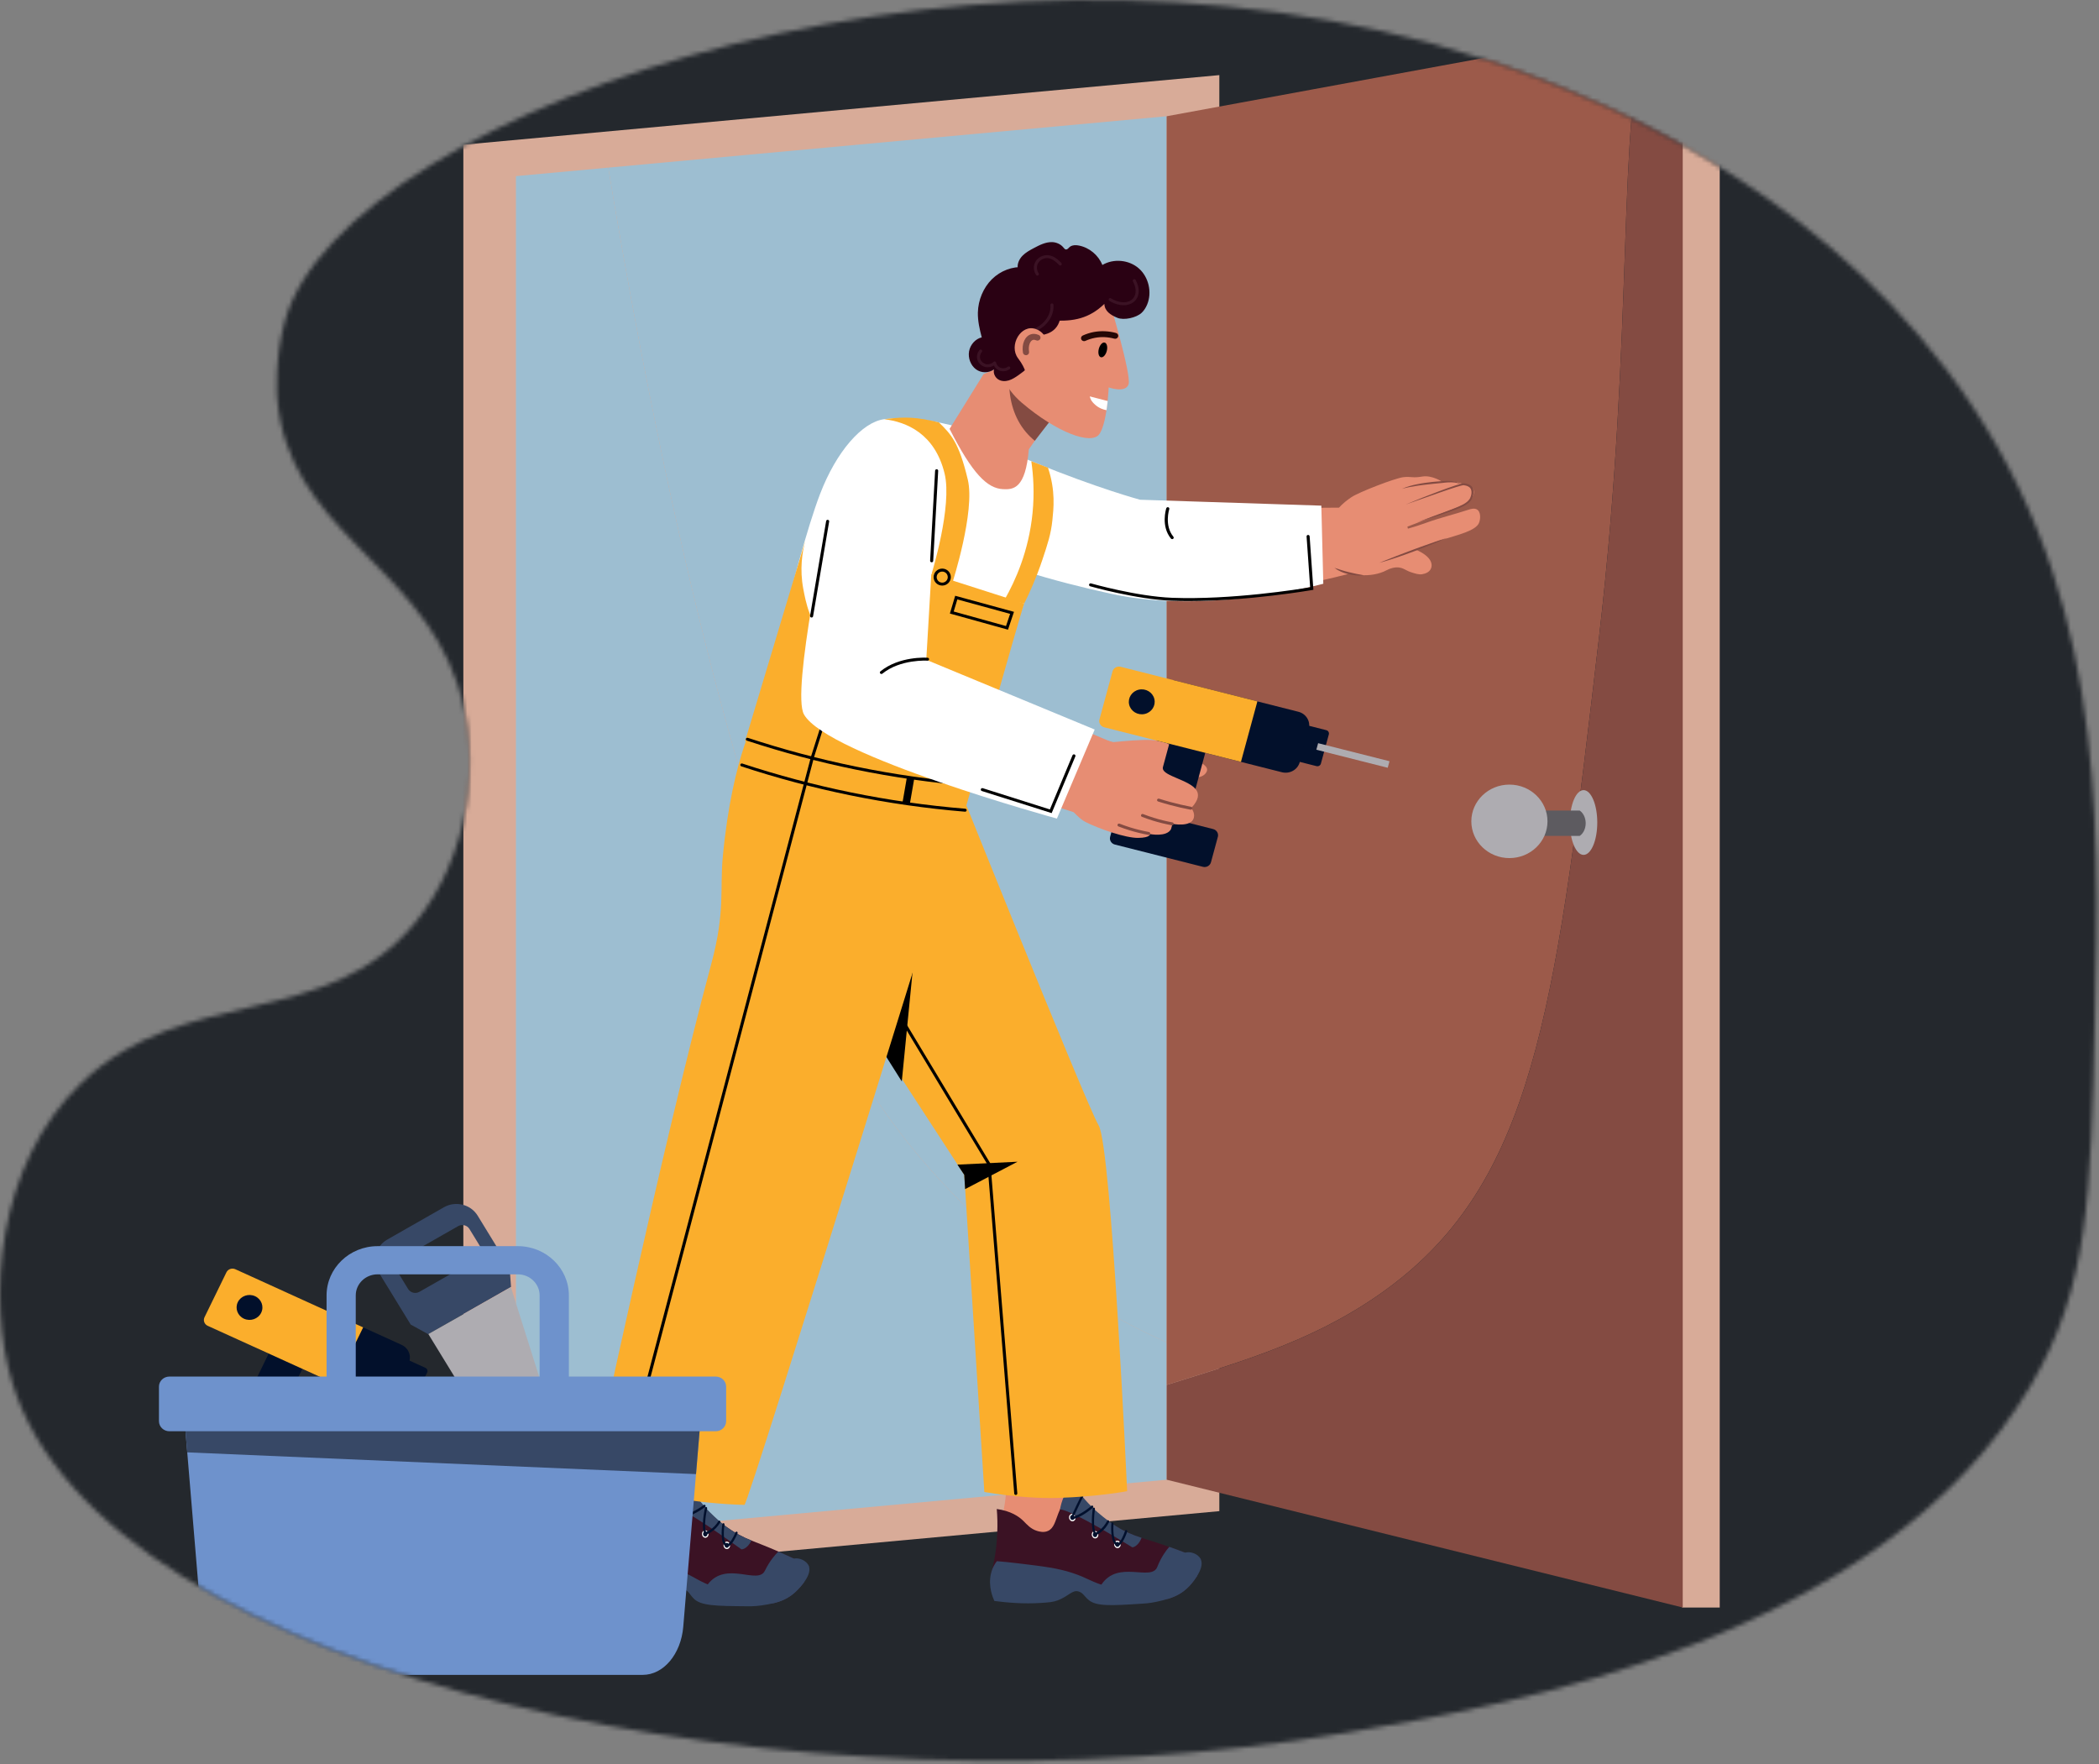 <svg width="483" height="406" viewBox="0 0 483 406" fill="none" xmlns="http://www.w3.org/2000/svg">
<rect x="0" y="0" width="483" height="406" fill="#808080" stroke="none"/>
<mask id="mask0_246_762" style="mask-type:luminance" maskUnits="userSpaceOnUse" x="0" y="0" width="483" height="406">
<path d="M18.86 249.068C42.554 226.443 74.998 237.263 95.477 212.376C107.944 197.222 111.054 174.809 105.231 157.332C95.895 129.293 66.242 121.966 63.77 91.494C63.77 91.494 63.062 82.731 65.598 73.688C79.234 25.117 231.441 -28.479 352.763 17.564C368.581 23.565 415.185 41.877 447.876 85.014C484.336 133.121 483.153 185.254 482.02 235.028C481.092 275.719 480.631 296.06 467.385 318.672C432.816 377.68 347.097 392.349 309.879 398.719C184.795 420.121 23.599 386.956 2.801 318.132C-2.88 299.334 -1.039 268.077 18.86 249.068Z" fill="white"/>
</mask>
<g mask="url(#mask0_246_762)">
<path d="M325.421 -77.754H-75.027V385.514H325.421V-77.754Z" fill="#24282D"/>
<path d="M678.281 -77.754H317.459V385.514H678.281V-77.754Z" fill="#24282D"/>
<path d="M683.303 353.737L258.168 343.244L-99.367 376.922V448.432H308.051L679.23 447.646L679.435 391.891L683.303 353.737Z" fill="#24282D"/>
<path d="M212.663 375.548C261.683 375.548 301.422 370.697 301.422 364.714C301.422 358.731 261.683 353.88 212.663 353.88C163.643 353.88 123.904 358.731 123.904 364.714C123.904 370.697 163.643 375.548 212.663 375.548Z" fill="#24282D"/>
<path d="M103.871 393.32C137.841 393.32 165.379 390.082 165.379 386.088C165.379 382.094 137.841 378.856 103.871 378.856C69.901 378.856 42.363 382.094 42.363 386.088C42.363 390.082 69.901 393.32 103.871 393.32Z" fill="#24282D"/>
</g>
<mask id="mask1_246_762" style="mask-type:luminance" maskUnits="userSpaceOnUse" x="0" y="0" width="483" height="406">
<path d="M18.86 249.068C42.554 226.443 74.998 237.263 95.477 212.376C107.944 197.222 111.054 174.809 105.231 157.332C95.895 129.293 66.242 121.966 63.77 91.494C63.77 91.494 63.062 82.731 65.598 73.688C79.234 25.117 231.441 -28.479 352.763 17.564C368.581 23.565 415.185 41.877 447.876 85.014C484.336 133.121 483.153 185.254 482.02 235.028C481.092 275.719 480.631 296.06 467.385 318.672C432.816 377.68 347.097 392.349 309.879 398.719C184.795 420.121 23.599 386.956 2.801 318.132C-2.88 299.334 -1.039 268.077 18.86 249.068Z" fill="white"/>
</mask>
<g mask="url(#mask1_246_762)">
<path d="M280.58 347.728L106.619 363.737V33.299L280.58 17.284V347.728Z" fill="#D8AB98"/>
<path d="M268.46 308.904V26.75L139.969 38.575C147.662 85.24 163.472 168.179 186.162 223.812C206.201 272.943 242.739 297.318 268.46 308.904Z" fill="#9DBED1"/>
<path d="M118.732 354.276L268.46 340.497V308.904C242.739 297.318 206.194 272.95 186.154 223.812C163.465 168.179 147.662 85.24 139.962 38.575L118.725 40.53V354.276H118.732Z" fill="#9DBED1"/>
</g>
<mask id="mask2_246_762" style="mask-type:luminance" maskUnits="userSpaceOnUse" x="0" y="0" width="483" height="406">
<path d="M18.86 249.068C42.554 226.443 74.998 237.263 95.477 212.376C107.944 197.222 111.054 174.809 105.231 157.332C95.895 129.293 66.242 121.966 63.77 91.494C63.77 91.494 63.062 82.731 65.598 73.688C79.234 25.117 231.441 -28.479 352.763 17.564C368.581 23.565 415.185 41.877 447.876 85.014C484.336 133.121 483.153 185.254 482.02 235.028C481.092 275.719 480.631 296.06 467.385 318.672C432.816 377.68 347.097 392.349 309.879 398.719C184.795 420.121 23.599 386.956 2.801 318.132C-2.88 299.334 -1.039 268.077 18.86 249.068Z" fill="white"/>
</mask>
<g mask="url(#mask2_246_762)">
<path d="M395.726 4.939H387.062V369.909H395.726V4.939Z" fill="#D8AB98"/>
<path d="M367.923 146.853C376.268 75.322 371.897 26.395 379.037 6.409L268.461 26.75V318.685C284.973 313.449 304.836 308.248 322.347 294.147C353.685 268.904 358.431 228.22 367.923 146.853Z" fill="#9C5A4A"/>
<path d="M387.211 369.902V4.905L379.043 6.409C371.903 26.395 376.274 75.322 367.929 146.853C358.437 228.22 353.691 268.911 322.352 294.147C304.842 308.248 284.979 313.449 268.467 318.685V340.497L387.211 369.902Z" fill="#844B42"/>
</g>
<mask id="mask3_246_762" style="mask-type:luminance" maskUnits="userSpaceOnUse" x="0" y="0" width="483" height="406">
<path d="M18.86 249.068C42.554 226.443 74.998 237.263 95.477 212.376C107.944 197.222 111.054 174.809 105.231 157.332C95.895 129.293 66.242 121.966 63.77 91.494C63.77 91.494 63.062 82.731 65.598 73.688C79.234 25.117 231.441 -28.479 352.763 17.564C368.581 23.565 415.185 41.877 447.876 85.014C484.336 133.121 483.153 185.254 482.02 235.028C481.092 275.719 480.631 296.06 467.385 318.672C432.816 377.68 347.097 392.349 309.879 398.719C184.795 420.121 23.599 386.956 2.801 318.132C-2.88 299.334 -1.039 268.077 18.86 249.068Z" fill="white"/>
</mask>
<g mask="url(#mask3_246_762)">
<path d="M364.396 196.716C366.137 196.716 367.549 193.381 367.549 189.266C367.549 185.151 366.137 181.816 364.396 181.816C362.655 181.816 361.244 185.151 361.244 189.266C361.244 193.381 362.655 196.716 364.396 196.716Z" fill="#AEACB1"/>
<path d="M363.51 192.349H350.504V186.518H363.51C364.338 187.086 364.87 188.186 364.884 189.389C364.898 190.619 364.367 191.768 363.51 192.349Z" fill="#5D5B60"/>
<path d="M347.331 197.455C352.17 197.455 356.093 193.669 356.093 188.999C356.093 184.33 352.17 180.544 347.331 180.544C342.491 180.544 338.568 184.33 338.568 188.999C338.568 193.669 342.491 197.455 347.331 197.455Z" fill="#AEACB1"/>
</g>
<mask id="mask4_246_762" style="mask-type:luminance" maskUnits="userSpaceOnUse" x="0" y="0" width="483" height="406">
<path d="M18.86 249.068C42.554 226.443 74.998 237.263 95.477 212.376C107.944 197.222 111.054 174.809 105.231 157.332C95.895 129.293 66.242 121.966 63.77 91.494C63.77 91.494 63.062 82.731 65.598 73.688C79.234 25.117 231.441 -28.479 352.763 17.564C368.581 23.565 415.185 41.877 447.876 85.014C484.336 133.121 483.153 185.254 482.02 235.028C481.092 275.719 480.631 296.06 467.385 318.672C432.816 377.68 347.097 392.349 309.879 398.719C184.795 420.121 23.599 386.956 2.801 318.132C-2.88 299.334 -1.039 268.077 18.86 249.068Z" fill="white"/>
</mask>
<g mask="url(#mask4_246_762)">
<path d="M224.94 105.37L262.108 116.949C270.899 118.473 275.284 125.643 273.605 130.51C272.464 133.818 268.462 136.265 263.815 136.908C258.531 136.074 251.568 134.83 243.478 132.984C217.757 127.106 213.641 122.649 211.863 119.252C211.275 118.124 208.683 112.786 211.445 108.835C213.748 105.52 219.117 104.146 224.94 105.37Z" fill="#E78D73"/>
<path d="M315.328 117.14C310.511 116.238 275.773 117.366 265.31 119.198C262.172 119.744 260.876 120.947 260.238 121.925C258.425 124.734 258.354 130.483 260.649 133.176C263.327 136.327 267.343 137.092 270.68 137.434C284.337 138.815 308.28 132.704 315.144 130.797C314.662 128.439 320.953 121.829 315.328 117.14Z" fill="#E78D73"/>
<path d="M222.113 100.339C222.113 100.339 226.264 101.597 238.016 106.409C252.616 112.383 262.342 114.994 262.342 114.994L304.05 116.354L304.504 134.324C304.504 134.324 278.166 141.576 255.697 136.641C230.182 131.029 191.349 119.444 222.113 100.339Z" fill="white"/>
<path d="M309.945 129.628C309.945 129.628 311.007 129.984 313.295 129.867C315.42 129.758 317.737 129.498 323.956 127.284C329.708 125.24 328.39 125.301 331.861 124.208C335.46 123.08 339.682 122.13 340.362 120.25C340.787 119.075 340.497 118.152 340.497 118.152C340.433 117.954 340.312 117.591 340.015 117.338C339.377 116.805 338.343 117.147 337.961 117.277C334.745 118.336 331.472 119.109 328.27 120.264C327.335 120.606 325.847 121.118 323.977 121.651C323.97 121.61 323.885 121.282 323.871 121.241L323.857 121.187C323.857 121.187 326.846 120.031 330.006 118.815C333.165 117.598 336.487 116.313 337.153 116.053C337.819 115.794 338.775 114.789 339.073 113.784C339.363 112.779 338.988 111.774 336.976 111.528C336.976 111.528 336.416 111.234 335.503 111.009C334.596 110.783 333.335 110.633 331.947 110.913C331.947 110.913 331.359 110.503 330.473 110.141C329.588 109.779 328.412 109.464 327.25 109.662C326.081 109.861 325.472 109.84 324.912 109.799C324.353 109.758 323.85 109.697 322.908 109.806C321.959 109.915 319.387 110.783 316.837 111.768C314.287 112.752 311.772 113.852 310.943 114.427C310.115 115.001 308.875 115.862 307.862 117.147C306.849 118.432 306.07 120.141 306.155 122.403C306.247 124.666 307.189 126.47 308.117 127.714C309.045 128.952 309.945 129.628 309.945 129.628Z" fill="#E78D73"/>
<path d="M324.6 126.005C324.6 126.005 329.707 127.612 329.417 130.284C329.268 131.665 327.922 132.027 327.185 132.144C326.505 132.253 325.606 131.98 324.579 131.638C324.394 131.576 324.224 131.508 324.069 131.433C323.155 131.009 322.772 130.701 321.993 130.592C320.959 130.448 319.825 130.804 319.117 131.193C315.582 133.101 309.915 132.595 308.619 130.339C308.343 129.861 307.911 128.692 307.826 127.277C307.819 127.174 307.84 127.113 307.854 127.072C308.258 125.37 313.691 124.146 317.559 124.228C319.216 124.269 321.773 124.57 324.6 126.005Z" fill="#E78D73"/>
<path d="M323.426 116.108C325.969 115.042 328.519 114.016 331.09 113.059C331.735 112.82 332.38 112.581 333.024 112.349C333.669 112.116 334.32 111.891 334.972 111.679C335.298 111.569 335.631 111.474 335.957 111.385C336.12 111.337 336.29 111.296 336.467 111.255C336.552 111.234 336.644 111.221 336.743 111.207C336.771 111.207 336.793 111.2 336.828 111.2C336.849 111.2 336.906 111.2 336.92 111.207L337.048 111.221C337.374 111.269 337.707 111.344 338.011 111.481C338.316 111.617 338.599 111.829 338.79 112.109C338.882 112.253 338.953 112.41 339.003 112.574C339.045 112.738 339.081 112.909 339.088 113.08C339.102 113.422 339.052 113.77 338.96 114.112C338.918 114.283 338.854 114.454 338.776 114.618L338.719 114.741L338.649 114.864C338.599 114.946 338.557 115.028 338.5 115.103C338.287 115.418 338.004 115.684 337.706 115.903C337.111 116.347 336.46 116.641 335.822 116.915C335.178 117.188 334.533 117.42 333.888 117.653C333.244 117.878 332.592 118.104 331.947 118.316L329.999 118.945C328.696 119.355 327.4 119.779 326.096 120.175C327.378 119.683 328.668 119.211 329.95 118.733C331.239 118.261 332.528 117.796 333.803 117.311C334.441 117.065 335.078 116.819 335.702 116.545C336.318 116.272 336.941 115.971 337.459 115.568C337.714 115.37 337.954 115.144 338.124 114.891C338.174 114.83 338.209 114.761 338.245 114.693L338.302 114.591L338.344 114.481C338.408 114.345 338.464 114.194 338.5 114.051C338.663 113.456 338.663 112.834 338.372 112.396C338.082 111.959 337.515 111.747 336.913 111.665L336.8 111.651C336.771 111.645 336.786 111.651 336.771 111.651C336.757 111.651 336.743 111.651 336.729 111.651C336.665 111.658 336.587 111.672 336.509 111.686C336.354 111.72 336.191 111.761 336.035 111.802C335.709 111.891 335.39 111.986 335.064 112.082C333.768 112.478 332.479 112.936 331.19 113.381L323.426 116.108Z" fill="#844B42"/>
<path d="M336.253 111.658C336.175 111.549 336.069 111.467 335.956 111.399C335.899 111.364 335.842 111.33 335.779 111.303C335.722 111.275 335.658 111.248 335.595 111.228C335.34 111.139 335.07 111.07 334.794 111.043C334.242 110.968 333.668 110.975 333.101 111.009L332.669 111.043C332.527 111.057 332.379 111.077 332.23 111.091C332.088 111.105 331.939 111.125 331.791 111.139L331.351 111.18C330.771 111.234 330.19 111.289 329.602 111.351C329.021 111.405 328.44 111.474 327.852 111.549C327.562 111.583 327.271 111.624 326.981 111.658L326.109 111.781C324.948 111.959 323.779 112.157 322.617 112.485C323.736 111.973 324.919 111.665 326.095 111.426C327.271 111.18 328.447 111.023 329.623 110.893C330.211 110.838 330.799 110.783 331.38 110.742L331.819 110.722C331.961 110.715 332.102 110.701 332.251 110.694C332.4 110.688 332.541 110.667 332.69 110.667L333.129 110.66C333.717 110.66 334.305 110.701 334.865 110.831C335.141 110.9 335.41 110.988 335.658 111.125C335.906 111.241 336.14 111.405 336.253 111.658Z" fill="#844B42"/>
<path d="M332.944 123.784C331.676 124.365 330.394 124.905 329.112 125.418C328.468 125.684 327.823 125.93 327.178 126.183L325.237 126.921L323.289 127.632C322.638 127.858 321.986 128.09 321.334 128.309C320.031 128.746 318.713 129.17 317.389 129.498C318.678 128.986 319.96 128.473 321.249 127.974C321.894 127.721 322.539 127.475 323.183 127.229L325.124 126.498L327.065 125.787C327.717 125.554 328.361 125.315 329.013 125.096C330.324 124.625 331.634 124.187 332.944 123.784Z" fill="#844B42"/>
<path d="M313.827 132.369C313.203 132.451 312.58 132.444 311.978 132.397C311.369 132.349 310.774 132.246 310.2 132.103C309.909 132.034 309.626 131.945 309.35 131.857C309.074 131.747 308.797 131.665 308.535 131.535C307.997 131.303 307.501 131.009 307.055 130.66C307.621 130.831 308.16 131.029 308.719 131.193C308.996 131.282 309.272 131.358 309.548 131.44C309.831 131.508 310.108 131.59 310.391 131.658C310.951 131.802 311.517 131.932 312.098 132.048C312.665 132.15 313.239 132.26 313.827 132.369Z" fill="#844B42"/>
<path d="M273.556 138.309C272.252 138.309 270.963 138.288 269.688 138.241C261.457 137.926 250.959 134.939 250.853 134.905C250.668 134.85 250.562 134.659 250.612 134.481C250.668 134.304 250.86 134.201 251.051 134.249C251.157 134.276 261.57 137.243 269.716 137.557C283.367 138.077 299.085 135.548 301.48 135.144L300.658 123.456C300.644 123.265 300.793 123.107 300.984 123.094C301.182 123.087 301.345 123.224 301.359 123.415L302.224 135.718L301.912 135.773C301.763 135.794 287.348 138.309 273.556 138.309Z" fill="black"/>
<path d="M269.724 124.057C269.618 124.057 269.519 124.016 269.448 123.928C267.082 121.057 268.328 117.113 268.378 116.949C268.435 116.771 268.633 116.669 268.824 116.723C269.009 116.778 269.115 116.969 269.058 117.154C269.044 117.188 267.875 120.913 270.007 123.504C270.128 123.654 270.106 123.866 269.951 123.982C269.88 124.03 269.802 124.057 269.724 124.057Z" fill="black"/>
<path d="M266.08 355.623C270.834 357.325 270.168 365.309 265.245 365.268C265.124 365.268 265.004 365.261 264.89 365.247C254.3 364.256 254.201 362.185 249.129 362.916C244.234 363.62 242.492 365.808 237.08 365.268C234.516 365.008 232.362 364.249 230.931 363.648C230.931 363.641 230.924 363.641 230.924 363.641C230.924 363.641 230.428 362.438 230.379 361.7C230.003 356.792 229.897 353.586 230.265 350.982C230.464 349.546 230.818 348.658 231.236 345.821C231.278 345.534 231.448 344.338 231.59 342.622C231.625 342.267 231.647 341.884 231.675 341.481C231.725 340.784 231.767 340.032 231.788 339.225C231.803 338.849 231.817 338.473 231.817 338.084C231.824 338.029 231.817 337.974 231.824 337.92C231.888 331.659 230.91 325.985 230.138 322.397C235.068 323.989 239.998 325.575 244.922 327.168C244.574 332.021 244.999 335.849 245.58 338.644C245.665 339.054 245.75 339.444 245.849 339.806C246.019 340.503 246.19 341.125 246.36 341.665C246.409 341.829 246.459 341.973 246.508 342.117C246.664 342.595 246.806 342.964 246.94 343.265C247.11 343.634 247.217 343.935 247.436 344.167C252.976 350.066 260.123 353.497 266.08 355.623Z" fill="#E78D73"/>
<path d="M276.317 358.747C276.189 359.854 275.941 361.289 275.424 362.698C275.424 362.704 275.424 362.704 275.417 362.711C274.624 363.969 273.675 364.974 273.575 365.063C272.102 366.58 270.515 367.359 268.836 367.886C267.058 367.947 264.466 367.694 260.541 366.915C257.127 366.238 254.903 365.541 253.259 364.933C250.065 363.75 249.059 362.889 245.737 363.067C244.044 363.156 242.691 363.47 241.423 363.791C239.064 364.386 237.017 365.028 233.68 364.338C231.243 363.832 229.302 362.862 228.034 362.117C228.034 362.11 228.027 362.11 228.027 362.11C228.042 362.076 228.049 362.041 228.063 362C228.141 361.768 228.226 361.515 228.297 361.242L228.304 361.235V361.221C228.311 361.201 228.318 361.187 228.318 361.166C228.693 359.601 229.033 357.803 229.253 355.808C229.487 353.682 229.543 351.713 229.508 349.936C229.487 348.979 229.437 348.07 229.366 347.236C232.582 347.68 234.438 348.931 235.543 350.032C236.237 350.715 237.13 351.829 238.674 352.287C239.127 352.417 240.197 352.739 241.196 352.26C242.506 351.631 242.832 350.045 243.534 348.234C243.64 347.968 243.753 347.68 243.895 347.38L243.902 347.359C244.497 346.019 245.404 344.379 246.813 342.65C247.352 343.299 247.996 344.024 248.74 344.803C249.023 345.097 249.328 345.404 249.647 345.705C250.051 346.101 250.476 346.498 250.929 346.901C250.964 346.935 251.007 346.976 251.049 347.011C251.708 347.598 252.353 348.132 252.976 348.617C253.826 349.273 254.62 349.834 255.335 350.305C255.81 350.613 256.249 350.893 256.638 351.125C256.688 351.146 256.723 351.173 256.766 351.207C257.198 351.46 257.573 351.672 257.871 351.829C258.062 351.939 258.218 352.014 258.338 352.082C258.827 352.335 259.281 352.554 259.713 352.745C260.23 352.971 260.711 353.176 261.2 353.361C261.682 353.538 262.164 353.702 262.681 353.873C264.246 354.386 266.109 354.912 269.049 355.951C269.063 355.965 269.084 355.965 269.106 355.972C270.423 356.436 271.635 356.888 272.711 357.304C274.185 357.865 275.396 358.357 276.317 358.747Z" fill="#3B1224"/>
<path d="M276.317 358.747C276.19 359.854 275.942 361.289 275.425 362.698C275.425 362.704 275.425 362.704 275.418 362.711C274.624 363.969 273.675 364.974 273.576 365.063C272.102 366.58 270.516 367.359 268.837 367.886C267.059 367.947 264.466 367.694 260.542 366.915C257.127 366.238 254.903 365.541 253.26 364.933C253.316 364.837 253.38 364.741 253.437 364.646C257.269 358.829 264.948 364.01 266.301 360.565C267.215 358.248 268.391 356.703 269.063 355.937C269.078 355.951 269.099 355.951 269.12 355.958C270.438 356.423 271.649 356.874 272.726 357.291C274.185 357.865 275.396 358.357 276.317 358.747Z" fill="#374866"/>
<path d="M275.424 362.704C275.424 362.711 275.424 362.711 275.417 362.718C274.624 363.976 273.675 364.981 273.576 365.069C272.102 366.587 270.516 367.366 268.837 367.892C267.972 368.166 267.08 368.371 266.166 368.576C264.501 368.945 263.191 368.993 262.589 369.034C255.725 369.478 252.254 369.67 250.504 368.166C249.42 367.236 249.243 366.553 248.23 366.225C246.785 365.753 245.9 367.298 243.442 368.241C242.351 368.658 241.366 368.733 239.432 368.856C235.614 369.102 231.824 368.801 228.814 368.398C228.516 367.756 227.333 365.063 228.028 362.123C228.035 362.082 228.042 362.048 228.056 362.007C228.091 361.85 228.141 361.7 228.183 361.542C228.212 361.447 228.247 361.344 228.283 361.248C228.283 361.242 228.283 361.235 228.29 361.228C228.297 361.207 228.304 361.194 228.304 361.173C228.615 360.353 229.026 359.711 229.395 359.239C230.627 359.341 232.37 359.505 234.459 359.758C240.367 360.476 243.321 360.838 246.665 361.918C250.547 363.176 250.837 363.989 255.392 365.254C257.46 365.828 259.21 366.163 260.988 366.341C263.658 366.607 265.975 366.778 268.525 365.691C271.521 364.413 274.27 361.59 273.809 359.922C273.526 358.89 272.01 358.248 272.194 357.653C272.216 357.571 272.308 357.455 272.697 357.305C273.746 356.908 275.68 357.482 276.282 358.754C276.87 359.902 276.232 361.433 275.424 362.704Z" fill="#374866"/>
<path d="M247.508 349.191C247.529 349.663 247.21 350.052 246.792 350.059C246.374 350.066 246.02 349.683 245.999 349.212C245.978 348.74 246.297 348.35 246.715 348.343C247.132 348.337 247.487 348.719 247.508 349.191Z" fill="white"/>
<path d="M262.701 353.866C261.809 356.04 260.555 356.054 260.555 356.054C244.985 346.498 243.908 347.373 243.908 347.373L243.915 347.352C244.057 346.525 244.326 345.411 244.886 344.208C245.495 342.882 246.217 341.939 246.77 341.33C248.038 343.196 249.788 345.425 252.097 347.564C252.097 347.564 254.952 350.203 257.884 351.823C258.118 351.952 258.352 352.076 258.352 352.076C258.841 352.328 259.294 352.547 259.726 352.739C260.243 352.964 260.725 353.169 261.214 353.354C261.702 353.531 262.184 353.702 262.701 353.866Z" fill="#374866"/>
<path d="M247.26 349.191C247.274 349.505 247.061 349.765 246.778 349.765C246.502 349.765 246.261 349.512 246.247 349.198C246.233 348.883 246.445 348.624 246.728 348.624C247.005 348.624 247.246 348.877 247.26 349.191Z" fill="#02102D"/>
<path d="M252.736 353.135C252.758 353.607 252.439 353.996 252.021 354.003C251.603 354.01 251.249 353.627 251.228 353.156C251.206 352.684 251.525 352.294 251.943 352.287C252.354 352.281 252.715 352.663 252.736 353.135Z" fill="white"/>
<path d="M252.48 353.142C252.495 353.456 252.282 353.716 251.999 353.716C251.722 353.716 251.482 353.463 251.467 353.149C251.453 352.834 251.666 352.575 251.949 352.575C252.225 352.568 252.466 352.827 252.48 353.142Z" fill="#02102D"/>
<path d="M257.879 355.37C257.9 355.842 257.581 356.231 257.164 356.238C256.746 356.245 256.391 355.862 256.37 355.391C256.349 354.919 256.668 354.529 257.086 354.523C257.503 354.516 257.858 354.898 257.879 355.37Z" fill="white"/>
<path d="M257.623 355.37C257.637 355.685 257.425 355.944 257.141 355.944C256.865 355.944 256.624 355.691 256.61 355.377C256.596 355.063 256.808 354.803 257.092 354.803C257.375 354.803 257.609 355.056 257.623 355.37Z" fill="#02102D"/>
<path d="M246.658 349.628C246.573 349.635 246.495 349.594 246.439 349.519C246.375 349.43 246.361 349.314 246.403 349.218C246.857 348.07 248.712 344.317 248.79 344.16C248.854 344.024 249.01 343.983 249.13 344.065C249.251 344.147 249.3 344.324 249.23 344.454C249.215 344.488 247.756 347.434 247.097 348.924C247.246 348.877 247.395 348.829 247.544 348.774C247.912 348.637 248.33 348.439 248.748 348.207C249.499 347.783 250.335 347.188 251.156 346.491C251.263 346.395 251.426 346.43 251.511 346.553C251.596 346.682 251.581 346.86 251.468 346.949C250.625 347.667 249.768 348.275 248.989 348.713C248.55 348.959 248.11 349.17 247.721 349.314C247.388 349.437 247.041 349.54 246.694 349.622C246.679 349.628 246.672 349.628 246.658 349.628Z" fill="#02102D"/>
<path d="M252.048 353.333L251.928 353.203C250.802 352 251.39 347.633 251.46 347.14C251.482 346.983 251.609 346.881 251.751 346.915C251.885 346.949 251.985 347.099 251.956 347.25C251.786 348.446 251.51 351.624 252.155 352.65C252.424 352.513 252.686 352.356 252.934 352.171C253.685 351.618 254.301 350.872 254.769 349.957C254.839 349.82 254.988 349.779 255.116 349.868C255.236 349.95 255.279 350.127 255.215 350.264C254.705 351.255 254.039 352.062 253.224 352.663C252.906 352.903 252.558 353.108 252.204 353.272L252.048 353.333Z" fill="#02102D"/>
<path d="M257.205 355.726C256.979 355.746 256.759 355.644 256.575 355.445C255.434 354.229 255.711 350.743 255.725 350.599C255.739 350.442 255.86 350.333 256.001 350.353C256.143 350.374 256.242 350.517 256.228 350.674C256.15 351.604 256.122 354.194 256.915 355.035C257.035 355.165 257.127 355.165 257.198 355.145C257.786 355.008 258.551 353.292 258.898 352.24C258.948 352.096 259.09 352.028 259.224 352.089C259.352 352.151 259.423 352.315 259.373 352.465C259.274 352.773 258.353 355.466 257.319 355.705C257.276 355.719 257.241 355.719 257.205 355.726Z" fill="#02102D"/>
<path d="M184.4 202.814C184.4 202.814 184.117 212.055 188.7 219.225C193.283 226.402 221.887 270.339 221.887 270.339L226.505 343.32C233.405 344.509 239.561 344.803 243.315 344.687C252.743 344.406 259.367 343.135 259.367 343.135C259.367 343.135 255.761 263.935 252.814 258.979C249.867 254.03 217.254 172.574 217.254 172.574C217.254 172.574 205.793 167.284 194.423 167.933L184.4 202.814Z" fill="#FBAE2C"/>
<path d="M191.143 222.861L207.513 248.849L210.842 214.96L191.143 222.861Z" fill="black"/>
<path d="M173.108 355.985C177.131 357.961 174.935 365.719 170.423 365.35C170.31 365.343 170.203 365.329 170.104 365.309C160.577 363.634 160.895 361.611 156.093 361.987C151.453 362.349 149.42 364.372 144.56 363.484C142.258 363.06 140.431 362.178 139.24 361.494C139.24 361.488 139.233 361.488 139.233 361.488C139.233 361.488 139.021 360.278 139.113 359.553C139.751 354.734 140.289 351.597 141.146 349.075C141.614 347.687 140.969 347.154 141.918 344.406C142.017 344.126 142.407 342.971 142.882 341.303C142.981 340.954 143.08 340.585 143.186 340.196C143.37 339.519 143.562 338.781 143.739 338.002C143.831 337.639 143.916 337.27 143.994 336.887C144.008 336.833 144.015 336.778 144.029 336.723C145.332 330.613 145.566 325.008 145.573 321.447C149.788 323.326 155.136 324.898 159.344 326.778C158.055 331.501 157.686 335.261 157.665 338.036C157.658 338.446 157.665 338.829 157.679 339.191C157.694 339.881 157.729 340.503 157.779 341.043C157.793 341.201 157.807 341.351 157.828 341.494C157.878 341.973 157.934 342.342 157.998 342.65C158.083 343.019 158.119 343.326 158.274 343.566C162.177 349.683 168.064 353.504 173.108 355.985Z" fill="#E78D73"/>
<path d="M186.127 360.339C185.915 361.44 185.561 362.848 184.93 364.215C184.93 364.222 184.93 364.222 184.923 364.229C184.031 365.425 183.011 366.354 182.904 366.443C181.318 367.851 179.674 368.514 177.96 368.918C176.182 368.849 173.618 368.412 169.764 367.352C166.414 366.43 164.253 365.575 162.659 364.851C159.564 363.436 158.629 362.513 155.299 362.445C153.599 362.417 152.225 362.629 150.943 362.855C148.541 363.279 146.459 363.771 143.186 362.841C140.799 362.158 138.936 361.057 137.732 360.216C137.732 360.209 137.725 360.209 137.725 360.209C137.739 360.175 137.753 360.141 137.767 360.1C137.859 359.868 137.965 359.628 138.058 359.362L138.065 359.355V359.341C138.072 359.328 138.079 359.307 138.086 359.287C138.582 357.756 139.063 355.985 139.439 354.01C139.843 351.911 140.048 349.95 140.154 348.173C140.204 347.216 140.225 346.307 140.225 345.466C143.399 346.143 145.148 347.523 146.168 348.699C146.806 349.43 147.606 350.606 149.115 351.173C149.561 351.337 150.603 351.734 151.63 351.33C152.983 350.797 153.429 349.239 154.272 347.482C154.4 347.222 154.534 346.942 154.697 346.655L154.704 346.641C155.398 345.35 156.433 343.784 157.977 342.151C158.466 342.834 159.047 343.607 159.734 344.434C159.996 344.748 160.272 345.076 160.562 345.404C160.931 345.828 161.327 346.252 161.745 346.689C161.781 346.724 161.816 346.771 161.859 346.806C162.475 347.441 163.077 348.015 163.658 348.542C164.451 349.253 165.202 349.875 165.875 350.394C166.329 350.736 166.739 351.043 167.108 351.31C167.15 351.337 167.193 351.365 167.228 351.399C167.639 351.679 168 351.925 168.277 352.103C168.461 352.226 168.61 352.315 168.723 352.39C169.19 352.677 169.622 352.93 170.04 353.156C170.536 353.422 171.004 353.654 171.478 353.873C171.946 354.085 172.413 354.283 172.916 354.488C174.439 355.11 176.253 355.773 179.108 357.017C179.122 357.031 179.143 357.038 179.164 357.045C180.439 357.605 181.615 358.138 182.656 358.637C184.066 359.307 185.235 359.888 186.127 360.339Z" fill="#3B1224"/>
<path d="M186.128 360.339C185.916 361.44 185.562 362.848 184.931 364.215C184.931 364.222 184.931 364.222 184.924 364.229C184.032 365.425 183.012 366.354 182.905 366.443C181.319 367.851 179.675 368.514 177.961 368.918C176.183 368.849 173.619 368.412 169.765 367.352C166.415 366.43 164.254 365.575 162.66 364.851C162.724 364.755 162.795 364.673 162.859 364.577C167.13 359.054 174.384 364.775 176.006 361.44C177.097 359.191 178.386 357.735 179.116 357.024C179.13 357.038 179.151 357.045 179.172 357.052C180.447 357.612 181.623 358.145 182.665 358.644C184.067 359.307 185.236 359.888 186.128 360.339Z" fill="#374866"/>
<path d="M184.924 364.222C184.924 364.229 184.924 364.229 184.917 364.235C184.024 365.432 183.004 366.361 182.898 366.45C181.311 367.858 179.668 368.521 177.953 368.924C177.068 369.136 176.168 369.28 175.24 369.417C173.547 369.67 172.237 369.622 171.642 369.615C164.763 369.56 161.285 369.499 159.663 367.879C158.657 366.874 158.53 366.177 157.545 365.78C156.143 365.206 155.137 366.683 152.615 367.448C151.496 367.783 150.504 367.79 148.57 367.769C144.745 367.742 140.991 367.161 138.022 366.546C137.775 365.883 136.804 363.114 137.725 360.23C137.739 360.189 137.746 360.155 137.76 360.121C137.81 359.97 137.867 359.82 137.923 359.67C137.959 359.574 138.008 359.478 138.051 359.382C138.051 359.376 138.051 359.369 138.058 359.369C138.065 359.355 138.072 359.335 138.079 359.314C138.455 358.521 138.908 357.906 139.319 357.469C140.544 357.66 142.266 357.947 144.334 358.35C150.171 359.499 153.089 360.066 156.341 361.385C160.117 362.916 160.343 363.75 164.785 365.343C166.804 366.06 168.525 366.525 170.282 366.826C172.924 367.284 175.226 367.619 177.847 366.724C180.935 365.664 183.896 363.046 183.571 361.351C183.372 360.305 181.906 359.553 182.133 358.972C182.161 358.89 182.26 358.781 182.664 358.665C183.741 358.343 185.618 359.061 186.121 360.367C186.581 361.536 185.83 363.019 184.924 364.222Z" fill="#374866"/>
<path d="M158.14 348.726C158.126 349.198 157.772 349.56 157.361 349.54C156.943 349.512 156.617 349.109 156.631 348.637C156.645 348.166 157 347.803 157.411 347.824C157.828 347.851 158.154 348.255 158.14 348.726Z" fill="white"/>
<path d="M172.923 354.488C171.867 356.594 170.614 356.518 170.614 356.518C155.83 345.869 154.689 346.662 154.689 346.662L154.697 346.648C154.902 345.835 155.256 344.741 155.908 343.586C156.616 342.308 157.417 341.419 158.012 340.852C159.131 342.807 160.704 345.151 162.843 347.455C162.843 347.455 165.485 350.298 168.283 352.117C168.51 352.26 168.729 352.404 168.729 352.404C169.197 352.691 169.629 352.944 170.047 353.169C170.543 353.436 171.01 353.668 171.485 353.887C171.952 354.085 172.42 354.29 172.923 354.488Z" fill="#374866"/>
<path d="M157.885 348.713C157.878 349.027 157.645 349.273 157.361 349.253C157.085 349.232 156.865 348.965 156.88 348.651C156.887 348.337 157.12 348.091 157.404 348.111C157.68 348.132 157.893 348.398 157.885 348.713Z" fill="#02102D"/>
<path d="M163.042 353.039C163.028 353.511 162.674 353.873 162.263 353.853C161.845 353.825 161.519 353.422 161.534 352.95C161.548 352.479 161.902 352.117 162.313 352.137C162.731 352.164 163.057 352.568 163.042 353.039Z" fill="white"/>
<path d="M162.788 353.026C162.781 353.34 162.547 353.586 162.264 353.566C161.987 353.545 161.768 353.279 161.782 352.964C161.789 352.65 162.023 352.404 162.306 352.424C162.582 352.438 162.802 352.711 162.788 353.026Z" fill="#02102D"/>
<path d="M168.001 355.644C167.987 356.115 167.633 356.477 167.222 356.457C166.804 356.43 166.478 356.026 166.493 355.555C166.507 355.083 166.861 354.721 167.272 354.741C167.69 354.762 168.016 355.165 168.001 355.644Z" fill="white"/>
<path d="M167.745 355.623C167.738 355.937 167.504 356.184 167.221 356.163C166.944 356.142 166.725 355.876 166.739 355.561C166.753 355.247 166.98 355.001 167.263 355.022C167.539 355.042 167.759 355.309 167.745 355.623Z" fill="#02102D"/>
<path d="M157.254 349.102C157.169 349.102 157.091 349.054 157.041 348.979C156.985 348.89 156.978 348.774 157.027 348.678C157.566 347.571 159.705 343.962 159.797 343.805C159.875 343.675 160.031 343.641 160.144 343.73C160.257 343.818 160.293 343.996 160.215 344.126C160.194 344.16 158.515 346.99 157.743 348.432C157.899 348.398 158.047 348.357 158.196 348.316C158.572 348.207 159.004 348.043 159.436 347.838C160.222 347.469 161.093 346.935 161.972 346.3C162.085 346.211 162.241 346.252 162.319 346.389C162.397 346.525 162.361 346.696 162.248 346.785C161.348 347.441 160.449 347.988 159.634 348.364C159.181 348.576 158.727 348.754 158.324 348.87C157.984 348.972 157.629 349.047 157.282 349.102C157.275 349.102 157.268 349.102 157.254 349.102Z" fill="#02102D"/>
<path d="M162.342 353.19L162.228 353.053C161.194 351.768 162.122 347.455 162.228 346.97C162.264 346.819 162.398 346.724 162.533 346.771C162.668 346.812 162.753 346.97 162.717 347.12C162.455 348.302 161.931 351.447 162.498 352.52C162.774 352.404 163.05 352.26 163.312 352.103C164.106 351.604 164.778 350.907 165.317 350.025C165.395 349.895 165.551 349.868 165.664 349.957C165.777 350.045 165.806 350.23 165.728 350.353C165.147 351.303 164.417 352.062 163.56 352.602C163.22 352.814 162.859 352.991 162.49 353.135L162.342 353.19Z" fill="#02102D"/>
<path d="M167.299 355.944C167.073 355.944 166.86 355.835 166.69 355.616C165.649 354.318 166.194 350.866 166.223 350.722C166.251 350.565 166.378 350.469 166.513 350.497C166.648 350.531 166.74 350.681 166.718 350.832C166.57 351.747 166.336 354.331 167.058 355.233C167.172 355.37 167.264 355.377 167.335 355.363C167.93 355.268 168.829 353.613 169.261 352.595C169.318 352.451 169.474 352.397 169.594 352.465C169.722 352.534 169.771 352.704 169.715 352.848C169.587 353.149 168.461 355.767 167.413 355.931C167.37 355.944 167.335 355.944 167.299 355.944Z" fill="#02102D"/>
<path d="M233.743 344.003C233.559 344.003 233.403 343.866 233.389 343.689L227.226 267.961L203.057 227.837C202.957 227.673 203.014 227.468 203.184 227.373C203.354 227.277 203.567 227.332 203.666 227.496L227.913 267.756L227.92 267.831L234.09 343.634C234.104 343.825 233.963 343.989 233.764 344.003C233.757 344.003 233.75 344.003 233.743 344.003Z" fill="black"/>
<path d="M174.524 163.948C174.524 163.948 168.588 173.34 166.336 196.983C165.599 204.7 166.945 209.676 163.665 221.829C152.423 263.463 136.414 338.863 136.414 338.863C136.414 338.863 148.598 345.616 171.294 346.293C172.173 346.518 224.401 177.297 224.401 177.297C224.401 177.297 195.01 159.601 174.524 163.948Z" fill="#FBAE2C"/>
<path d="M225.81 171.276C227.262 163.476 229.65 155.903 232.271 148.405C233.588 144.625 236.429 136.634 239.028 129.054C242.818 118.022 237.505 105.992 226.639 100.968C223.147 99.355 220.129 98.159 218.677 97.803C213.556 96.552 208.257 95.882 204.014 96.395C203.823 96.416 203.638 96.443 203.454 96.463C198.375 97.126 192.432 103.941 188.713 113.647C182.777 129.163 174.135 169.198 174.135 169.198L220.986 185.534C220.993 185.534 225.222 174.44 225.81 171.276Z" fill="white"/>
<path d="M235.685 138.869C228.58 136.593 221.475 134.317 214.37 132.041C205.232 143.504 194.925 148.699 189.91 145.951C186.453 144.057 185.369 138.302 184.845 135.507C183.988 130.968 184.597 127.072 185.299 124.454L171.457 170.524L221.192 189.553C221.192 189.546 234.53 142.041 235.685 138.869Z" fill="#FBAE2C"/>
<path d="M241.912 95.978L237.662 102.082L236.741 103.408C235.983 112.478 233.192 112.684 230.784 112.561C227.157 112.376 223.743 108.979 218.508 98.692L226.335 86.081L230.352 84.365L230.394 84.351L241.912 95.978Z" fill="#E78D73"/>
<path d="M241.792 96.682L238.115 101.433C237.372 100.824 236.692 100.154 236.082 99.437C233.348 96.197 232.208 92.034 232.229 87.919L232.264 87.906L241.792 96.682Z" fill="#844B42"/>
<path d="M252.977 99.881C251.164 102.513 243.117 99.492 235.119 92.67C227.129 85.848 228.957 75.493 231.181 71.357C233.568 66.942 245.483 57.933 255.343 69.505C255.343 69.505 260.408 86.334 259.693 88.439C258.97 90.544 255.117 89.15 255.117 89.15C255.117 89.15 255.067 90.496 254.876 92.273C254.805 92.93 254.72 93.647 254.614 94.379C254.295 96.504 253.778 98.726 252.977 99.881Z" fill="#E78D73"/>
<path d="M254.685 80.736C254.451 81.665 253.849 82.328 253.339 82.205C252.829 82.089 252.61 81.234 252.843 80.298C253.077 79.362 253.679 78.705 254.189 78.828C254.699 78.951 254.919 79.806 254.685 80.736Z" fill="black"/>
<path d="M249.464 78.5C249.194 78.5 248.939 78.357 248.819 78.111C248.649 77.769 248.805 77.359 249.159 77.202C249.967 76.839 250.81 76.566 251.674 76.402C253.338 76.088 255.109 76.163 256.802 76.621C257.178 76.723 257.397 77.099 257.291 77.461C257.185 77.824 256.795 78.035 256.42 77.933C254.925 77.53 253.423 77.461 251.95 77.742C251.199 77.885 250.462 78.118 249.761 78.439C249.669 78.48 249.563 78.5 249.464 78.5Z" fill="#250705"/>
<path d="M254.621 94.385C253.998 94.283 252.956 93.975 252.043 93.169C251.03 92.28 250.881 91.692 250.768 91.214L254.89 92.28C254.812 92.936 254.734 93.654 254.621 94.385Z" fill="white"/>
<path d="M243.953 71.549C244.229 72.977 243.797 74.543 242.848 75.575C241.481 77.051 239.355 77.29 237.436 77.161C238.796 78.364 238.895 80.694 238.102 82.39C237.308 84.092 235.842 85.288 234.369 86.32C233.667 86.812 232.938 87.29 232.13 87.537C231.323 87.776 230.416 87.762 229.7 87.304C228.978 86.846 228.51 85.882 228.73 85.001C227.504 85.876 225.797 85.876 224.586 84.987C223.375 84.098 222.716 82.396 222.992 80.838C223.276 79.279 224.473 77.96 225.911 77.632C225.422 75.78 224.983 73.88 225.018 71.952C225.075 69.061 226.272 66.21 228.241 64.256C230.218 62.301 232.938 61.275 235.608 61.474C237.238 61.597 238.881 62.198 240.064 63.408C240.949 64.31 241.544 65.582 241.622 66.901C241.644 67.229 241.622 67.557 241.58 67.878C241.551 68.118 241.53 68.316 241.736 68.466C241.984 68.637 242.239 68.774 242.472 68.972C242.706 69.17 242.912 69.389 243.103 69.635C243.507 70.195 243.811 70.852 243.953 71.549Z" fill="#2A0113"/>
<path d="M242.075 55.712C240.595 55.684 239.214 56.388 237.91 57.079C236.975 57.578 236.019 58.09 235.282 58.849C234.546 59.608 234.035 60.688 234.198 61.74C234.361 62.8 235.346 63.736 236.394 63.606C234.857 64.42 234.064 66.347 234.326 68.083C234.588 69.82 235.764 71.33 237.237 72.26C238.711 73.189 240.46 73.593 242.196 73.716C246.992 74.051 250.654 73.278 254.125 69.929C254.189 71.61 255.563 72.485 257.107 73.128C258.644 73.763 261.506 73.114 262.717 71.966C263.27 71.439 263.681 70.77 263.978 70.059C265.133 67.263 264.325 63.757 262.059 61.768C259.799 59.772 256.25 59.444 253.664 60.975C252.758 58.719 250.675 56.983 248.309 56.511C247.813 56.416 247.289 56.368 246.793 56.504C246.552 56.566 246.326 56.675 246.134 56.833C245.95 56.99 245.816 57.195 245.603 57.318C245.136 57.584 244.902 57.181 244.633 56.867C244.335 56.525 243.967 56.258 243.563 56.067C243.103 55.848 242.585 55.718 242.075 55.712Z" fill="#2A0113"/>
<path d="M235.162 77.202C234.992 77.202 234.843 77.085 234.815 76.921C234.779 76.737 234.907 76.559 235.098 76.525C237.039 76.19 238.611 75.507 239.773 74.502C241.112 73.347 241.856 71.692 241.707 70.189C241.686 70.004 241.834 69.833 242.026 69.82C242.217 69.799 242.394 69.943 242.408 70.127C242.571 71.87 241.764 73.695 240.241 75.014C238.98 76.101 237.287 76.839 235.218 77.202C235.204 77.202 235.183 77.202 235.162 77.202Z" fill="#3B1224"/>
<path d="M240.928 83.148C240.928 83.148 242.465 77.222 238.371 75.725C234.914 74.461 232.031 79.519 234.276 82.458C236.189 84.96 236.168 86.58 236.168 86.58L240.928 83.148Z" fill="#E78D73"/>
<path d="M236.089 81.733C235.749 81.733 235.444 81.494 235.388 81.152C235.062 79.122 235.848 77.338 237.251 76.915C237.619 76.798 238.228 76.737 239.015 77.072C239.369 77.229 239.532 77.632 239.376 77.974C239.213 78.316 238.795 78.473 238.441 78.323C238.15 78.193 237.874 78.159 237.683 78.22C237.074 78.405 236.564 79.498 236.797 80.947C236.854 81.323 236.592 81.672 236.209 81.727C236.167 81.727 236.124 81.733 236.089 81.733Z" fill="#844B42"/>
<path d="M258.574 70.243C258.085 70.243 257.568 70.168 257.037 70.011C256.406 69.833 255.811 69.567 255.266 69.218C255.103 69.115 255.053 68.904 255.16 68.746C255.266 68.589 255.486 68.548 255.648 68.644C256.137 68.951 256.676 69.191 257.235 69.355C257.894 69.546 258.517 69.601 259.077 69.519C259.707 69.43 260.26 69.163 260.642 68.774C261.103 68.302 261.351 67.598 261.322 66.846C261.301 66.197 261.096 65.507 260.699 64.741C260.614 64.57 260.678 64.365 260.855 64.283C261.025 64.201 261.245 64.262 261.33 64.433C261.776 65.295 262.01 66.074 262.031 66.826C262.059 67.762 261.74 68.644 261.152 69.245C260.664 69.751 259.955 70.086 259.169 70.195C258.985 70.23 258.779 70.243 258.574 70.243Z" fill="#3B1224"/>
<path d="M238.718 63.428C238.605 63.428 238.498 63.374 238.427 63.278C237.769 62.362 237.726 61.111 238.307 60.148C238.888 59.191 240.05 58.617 241.197 58.726C242.536 58.849 243.577 59.813 244.243 60.53C244.371 60.674 244.364 60.886 244.215 61.016C244.073 61.139 243.847 61.132 243.712 60.988C243.124 60.359 242.217 59.505 241.126 59.403C240.262 59.327 239.355 59.772 238.916 60.489C238.477 61.214 238.52 62.198 239.008 62.882C239.122 63.039 239.079 63.251 238.916 63.36C238.86 63.408 238.789 63.428 238.718 63.428Z" fill="#3B1224"/>
<path d="M230.834 85.431C230.564 85.431 230.295 85.39 230.04 85.301C229.452 85.096 228.964 84.645 228.701 84.098C228.142 84.454 227.441 84.597 226.789 84.468C225.946 84.297 225.223 83.681 224.94 82.895C224.657 82.109 224.834 81.193 225.386 80.558C225.514 80.414 225.733 80.394 225.882 80.517C226.031 80.64 226.052 80.852 225.925 80.995C225.528 81.453 225.4 82.109 225.606 82.67C225.811 83.23 226.328 83.675 226.931 83.798C227.533 83.921 228.198 83.716 228.616 83.278C228.708 83.183 228.843 83.148 228.978 83.183C229.105 83.217 229.204 83.319 229.226 83.449C229.325 83.989 229.757 84.474 230.288 84.659C230.819 84.844 231.471 84.741 231.903 84.392C232.052 84.269 232.279 84.297 232.399 84.44C232.527 84.584 232.505 84.802 232.35 84.919C231.932 85.254 231.386 85.431 230.834 85.431Z" fill="#3B1224"/>
<path d="M220.312 267.995L234.14 267.325L222.083 273.627L221.885 270.339L220.312 267.995Z" fill="black"/>
<path d="M219.195 133.969L214.371 132.041C214.371 132.041 219.188 116.45 217.36 108.965C215.108 99.731 208.534 97.072 203.455 96.463C203.639 96.443 203.823 96.416 204.015 96.395C208.258 95.882 210.935 95.944 216.057 97.202C218.791 99.895 220.633 101.672 222.701 110.366C224.437 117.646 219.195 133.969 219.195 133.969Z" fill="#FBAE2C"/>
<path d="M223.364 180.865C223.357 180.865 223.343 180.865 223.336 180.865C214.467 180.141 205.542 178.863 196.815 177.072C188.399 175.349 180.005 173.114 171.866 170.428C171.682 170.366 171.583 170.175 171.646 169.997C171.71 169.82 171.908 169.724 172.093 169.785C180.203 172.458 188.569 174.686 196.956 176.402C205.655 178.186 214.552 179.457 223.393 180.182C223.584 180.196 223.733 180.366 223.719 180.551C223.697 180.729 223.541 180.865 223.364 180.865Z" fill="black"/>
<path d="M222.083 186.778C222.076 186.778 222.062 186.778 222.055 186.778C213.186 186.053 204.268 184.775 195.533 182.984C187.118 181.262 178.724 179.027 170.585 176.341C170.4 176.279 170.301 176.088 170.365 175.91C170.429 175.732 170.627 175.636 170.811 175.698C178.922 178.371 187.288 180.599 195.675 182.315C204.381 184.099 213.271 185.37 222.111 186.094C222.303 186.108 222.451 186.279 222.437 186.464C222.423 186.641 222.267 186.778 222.083 186.778Z" fill="black"/>
<path d="M209.332 185.165L207.639 184.885L208.722 178.651L210.416 178.931L209.332 185.165Z" fill="black"/>
<path d="M142.881 341.659C142.853 341.659 142.824 341.659 142.796 341.645C142.605 341.597 142.491 341.413 142.541 341.228L186.651 173.996L195.555 145.985C195.612 145.807 195.81 145.705 195.994 145.759C196.179 145.814 196.285 146.006 196.228 146.183L187.331 174.181L143.228 341.399C143.178 341.549 143.037 341.659 142.881 341.659Z" fill="black"/>
<path d="M231.952 144.898L218.578 141.18L219.797 137.092L233.326 140.79L231.952 144.898ZM219.456 140.715L231.492 144.057L232.434 141.255L220.292 137.933L219.456 140.715Z" fill="black"/>
<path d="M216.814 134.748C215.716 134.748 214.83 133.873 214.83 132.793C214.83 131.713 215.723 130.838 216.814 130.838C217.904 130.838 218.797 131.713 218.797 132.793C218.797 133.873 217.911 134.748 216.814 134.748ZM216.814 131.528C216.112 131.528 215.538 132.096 215.538 132.8C215.538 133.504 216.112 134.071 216.814 134.071C217.515 134.071 218.089 133.504 218.089 132.8C218.089 132.096 217.522 131.528 216.814 131.528Z" fill="black"/>
<path d="M249.846 171.501C249.846 171.501 260.606 170.073 264.87 170.278C269.135 170.483 269.9 172.185 271.55 173.381C273.201 174.57 279.555 175.712 277.288 178.104C275.028 180.496 267.512 177.079 265.876 175.609C264.247 174.133 251.227 177.96 249.846 171.501Z" fill="#E78D73"/>
<path d="M302.937 176.293L289.641 172.93L291.886 164.652L305.182 168.015C305.629 168.125 305.891 168.562 305.777 168.993L303.95 175.719C303.836 176.149 303.383 176.409 302.937 176.293Z" fill="#02102B"/>
<path d="M319.737 175.165L303.312 171.012L302.903 172.519L319.327 176.673L319.737 175.165Z" fill="#AEACB1"/>
<path d="M277.87 171.299L269.586 169.204L264.707 187.168L272.991 189.263L277.87 171.299Z" fill="#02102B"/>
<path d="M294.988 177.701L266.059 170.387L269.841 156.47L298.771 163.784C300.556 164.235 301.626 165.999 301.158 167.728L299.076 175.404C298.601 177.12 296.773 178.152 294.988 177.701Z" fill="#02102B"/>
<path d="M285.554 175.315L254.095 167.359C253.273 167.154 252.784 166.34 252.997 165.548L256 154.495C256.213 153.702 257.056 153.23 257.878 153.435L289.336 161.392L285.554 175.315Z" fill="#FBAE2C"/>
<path d="M263.395 164.294C264.997 163.939 265.997 162.399 265.629 160.854C265.261 159.309 263.665 158.344 262.064 158.698C260.462 159.053 259.462 160.594 259.83 162.139C260.198 163.684 261.794 164.649 263.395 164.294Z" fill="#02102B"/>
<path d="M276.804 199.464L256.538 194.338C255.73 194.133 255.242 193.333 255.454 192.554L257.041 186.696C257.253 185.917 258.082 185.445 258.89 185.65L279.156 190.777C279.964 190.982 280.452 191.781 280.24 192.561L278.653 198.418C278.441 199.204 277.612 199.669 276.804 199.464Z" fill="#02102B"/>
<path d="M193.035 115.677L186.143 158.911C186.306 164.556 190.52 169.225 195.861 170.073C201.939 171.036 208.194 166.839 209.391 160.435C211.863 143.873 214.392 109.505 214.378 109.457C214.059 108.446 213.918 102.096 207.897 100.653C201.28 99.061 195.153 104.379 193.035 115.677Z" fill="#E78D73"/>
<path d="M193.544 169.738L248.712 187.42L258.792 172.034L208.412 150.681C199.409 145.985 189.655 149.109 186.793 154.98C186.226 156.142 185.936 157.414 185.879 158.74C185.688 163.586 188.876 167.954 193.544 169.738Z" fill="#E78D73"/>
<path d="M241.098 178.993C241.098 178.993 246.531 187.516 249.775 189.143C253.02 190.77 259.019 192.848 261.91 192.807C264.8 192.766 264.623 191.925 264.623 191.925C264.623 191.925 268.434 192.684 269.461 190.804C269.737 189.82 269.801 189.574 269.801 189.574C269.801 189.574 274.108 190.442 274.703 188.207C275.036 186.976 274.101 185.944 274.101 185.944C275.999 183.969 275.879 182.649 275.269 181.768C273.69 179.485 267.782 178.589 267.591 176.881C267.541 176.423 267.18 175.595 267.095 175.096C266.918 174.099 265.82 173.873 262.214 172.588C259.593 171.658 255.598 170.428 250.328 169.512C247.246 172.67 244.172 175.828 241.098 178.993Z" fill="#E78D73"/>
<path d="M194.926 103.552C193.502 105.52 192.63 107.803 192.198 110.168C190.357 120.401 182.062 159.17 185.001 164.399C190.321 173.866 243.208 188.364 243.208 188.364L251.9 167.872L213.145 151.829L215.667 108.835C214.774 102.636 212.543 99.409 206.21 98.507C201.287 97.803 197.554 99.915 194.926 103.552Z" fill="white"/>
<path d="M264.324 192.13C264.303 192.13 264.281 192.13 264.26 192.123C262.78 191.85 261.299 191.487 259.861 191.043C259.018 190.783 258.182 190.49 257.368 190.175C257.184 190.107 257.099 189.909 257.169 189.731C257.24 189.553 257.453 189.471 257.63 189.539C258.423 189.847 259.252 190.134 260.074 190.394C261.483 190.831 262.935 191.187 264.388 191.453C264.579 191.487 264.706 191.665 264.671 191.85C264.643 192.021 264.494 192.13 264.324 192.13Z" fill="#844B42"/>
<path d="M269.73 189.915C269.709 189.915 269.688 189.915 269.666 189.909C268.179 189.635 266.698 189.273 265.267 188.829C264.432 188.569 263.596 188.275 262.774 187.96C262.59 187.892 262.505 187.694 262.576 187.516C262.646 187.338 262.859 187.256 263.036 187.325C263.844 187.639 264.665 187.926 265.48 188.179C266.883 188.617 268.335 188.972 269.794 189.239C269.985 189.273 270.113 189.451 270.077 189.635C270.042 189.799 269.893 189.915 269.73 189.915Z" fill="#844B42"/>
<path d="M274.007 186.32C273.986 186.32 273.958 186.32 273.936 186.313C272.343 186.012 270.749 185.643 269.197 185.226C268.291 184.98 267.377 184.714 266.491 184.433C266.307 184.372 266.201 184.181 266.265 184.003C266.328 183.825 266.527 183.723 266.711 183.784C267.589 184.064 268.489 184.324 269.389 184.57C270.926 184.987 272.498 185.349 274.071 185.65C274.262 185.684 274.39 185.869 274.347 186.053C274.319 186.204 274.17 186.32 274.007 186.32Z" fill="#844B42"/>
<path d="M202.818 155.09C202.719 155.09 202.619 155.049 202.549 154.967C202.421 154.823 202.442 154.604 202.591 154.488C206.962 150.941 213.195 151.33 213.465 151.351C213.663 151.364 213.805 151.528 213.79 151.713C213.776 151.904 213.606 152.041 213.415 152.027C213.351 152.021 207.203 151.638 203.052 155.008C202.981 155.062 202.896 155.09 202.818 155.09Z" fill="black"/>
<path d="M241.997 187.106L225.931 182.021C225.747 181.959 225.64 181.768 225.704 181.59C225.768 181.412 225.966 181.31 226.15 181.371L241.586 186.258L246.792 173.798C246.863 173.62 247.076 173.538 247.253 173.606C247.437 173.675 247.522 173.88 247.451 174.051L241.997 187.106Z" fill="black"/>
<path d="M186.751 142.096C186.73 142.096 186.716 142.096 186.695 142.089C186.503 142.062 186.369 141.884 186.404 141.699L190.102 119.902C190.13 119.717 190.314 119.587 190.506 119.621C190.697 119.649 190.831 119.826 190.796 120.011L187.098 141.809C187.077 141.973 186.928 142.096 186.751 142.096Z" fill="black"/>
<path d="M214.384 129.389C214.377 129.389 214.37 129.389 214.363 129.389C214.165 129.375 214.016 129.218 214.03 129.027L215.178 108.302C215.192 108.111 215.362 107.967 215.553 107.981C215.752 107.995 215.9 108.152 215.886 108.343L214.739 129.068C214.732 129.252 214.576 129.389 214.384 129.389Z" fill="black"/>
<path d="M235.685 138.869C236.854 136.532 238.433 133.087 239.878 128.76C241.033 125.301 241.848 122.875 242.166 119.69C242.429 117.085 242.939 112.977 241.153 107.619L237.314 106.135C237.789 109.396 238.051 113.442 237.598 118.042C236.719 126.908 233.581 133.75 231.18 137.96L235.685 138.869Z" fill="#FBAE2C"/>
</g>
<mask id="mask5_246_762" style="mask-type:luminance" maskUnits="userSpaceOnUse" x="0" y="0" width="483" height="406">
<path d="M18.86 249.068C42.554 226.443 74.998 237.263 95.477 212.376C107.944 197.222 111.054 174.809 105.231 157.332C95.895 129.293 66.242 121.966 63.77 91.494C63.77 91.494 63.062 82.731 65.598 73.688C79.234 25.117 231.441 -28.479 352.764 17.564C368.581 23.565 415.185 41.877 447.876 85.014C484.336 133.121 483.153 185.254 482.02 235.028C481.092 275.719 480.631 296.06 467.385 318.672C432.816 377.68 347.097 392.349 309.879 398.719C184.795 420.121 23.599 386.956 2.801 318.132C-2.88 299.334 -1.039 268.077 18.86 249.068Z" fill="white"/>
</mask>
<g mask="url(#mask5_246_762)">
<path d="M117.592 296.122L117.273 291.747L109.913 279.731C108.32 277.134 104.841 276.265 102.15 277.803L89.109 285.24C86.417 286.778 85.517 290.134 87.111 292.732L94.506 304.796L98.509 306.997L117.592 296.122ZM91.29 292.335C90.752 291.46 91.057 290.332 91.963 289.82L105.415 282.151C106.322 281.631 107.491 281.925 108.022 282.8L110.643 287.072C111.181 287.947 110.877 289.075 109.97 289.587L96.518 297.257C95.611 297.776 94.443 297.482 93.911 296.607L91.29 292.335Z" fill="#374866"/>
<path d="M98.564 306.976L128.011 355.035L134.868 351.05L117.57 296.204L98.564 306.976Z" fill="#AEACB1"/>
<path d="M94.117 322.492L81.678 316.84L85.46 309.102L97.899 314.755C98.31 314.946 98.494 315.418 98.296 315.821L95.222 322.117C95.031 322.506 94.535 322.677 94.117 322.492Z" fill="#02102B"/>
<path d="M110.901 324.36L95.541 317.375L94.853 318.785L110.212 325.77L110.901 324.36Z" fill="#02102B"/>
<path d="M70.47 313.161L62.723 309.638L54.518 326.438L62.265 329.961L70.47 313.161Z" fill="#02102B"/>
<path d="M86.041 322.472L58.988 310.168L65.349 297.154L92.402 309.458C94.074 310.216 94.789 312.144 94.003 313.757L90.496 320.934C89.703 322.54 87.706 323.231 86.041 322.472Z" fill="#02102B"/>
<path d="M77.215 318.46L47.797 305.083C47.032 304.734 46.699 303.853 47.06 303.108L52.104 292.773C52.465 292.034 53.379 291.713 54.151 292.062L83.569 305.438L77.215 318.46Z" fill="#FBAE2C"/>
<path d="M60.1 302.075C59.399 303.511 57.628 304.119 56.147 303.449C54.66 302.773 54.029 301.064 54.723 299.635C55.425 298.2 57.196 297.592 58.676 298.261C60.164 298.931 60.801 300.64 60.1 302.075Z" fill="#02102B"/>
<path d="M64.032 340.654L45.083 332.034C44.325 331.693 43.999 330.818 44.36 330.086L47.038 324.611C47.392 323.88 48.299 323.566 49.057 323.914L68.006 332.533C68.764 332.875 69.09 333.75 68.728 334.482L66.051 339.957C65.689 340.688 64.79 340.996 64.032 340.654Z" fill="#02102B"/>
<path d="M130.888 320.633H124.173V298.084C124.173 295.411 121.92 293.237 119.15 293.237H86.884C84.114 293.237 81.862 295.411 81.862 298.084V319.41H75.147V298.084C75.147 291.836 80.417 286.751 86.891 286.751H119.157C125.632 286.751 130.902 291.836 130.902 298.084V320.633H130.888Z" fill="#6E92CC"/>
<path d="M161.349 324.939L160.159 339.198L157.226 374.318C156.702 380.626 152.685 385.404 147.911 385.404H55.752C50.978 385.404 46.968 380.626 46.437 374.318L43.087 334.194L42.315 324.933H161.349V324.939Z" fill="#6E92CC"/>
<path d="M161.348 324.939L160.158 339.205L43.092 334.201L42.32 324.939H161.348Z" fill="#374866"/>
<path d="M164.685 329.348H38.985C37.653 329.348 36.576 328.309 36.576 327.024V319.082C36.576 317.797 37.653 316.758 38.985 316.758H164.685C166.017 316.758 167.093 317.797 167.093 319.082V327.024C167.093 328.309 166.017 329.348 164.685 329.348Z" fill="#6E92CC"/>
</g>
</svg>
